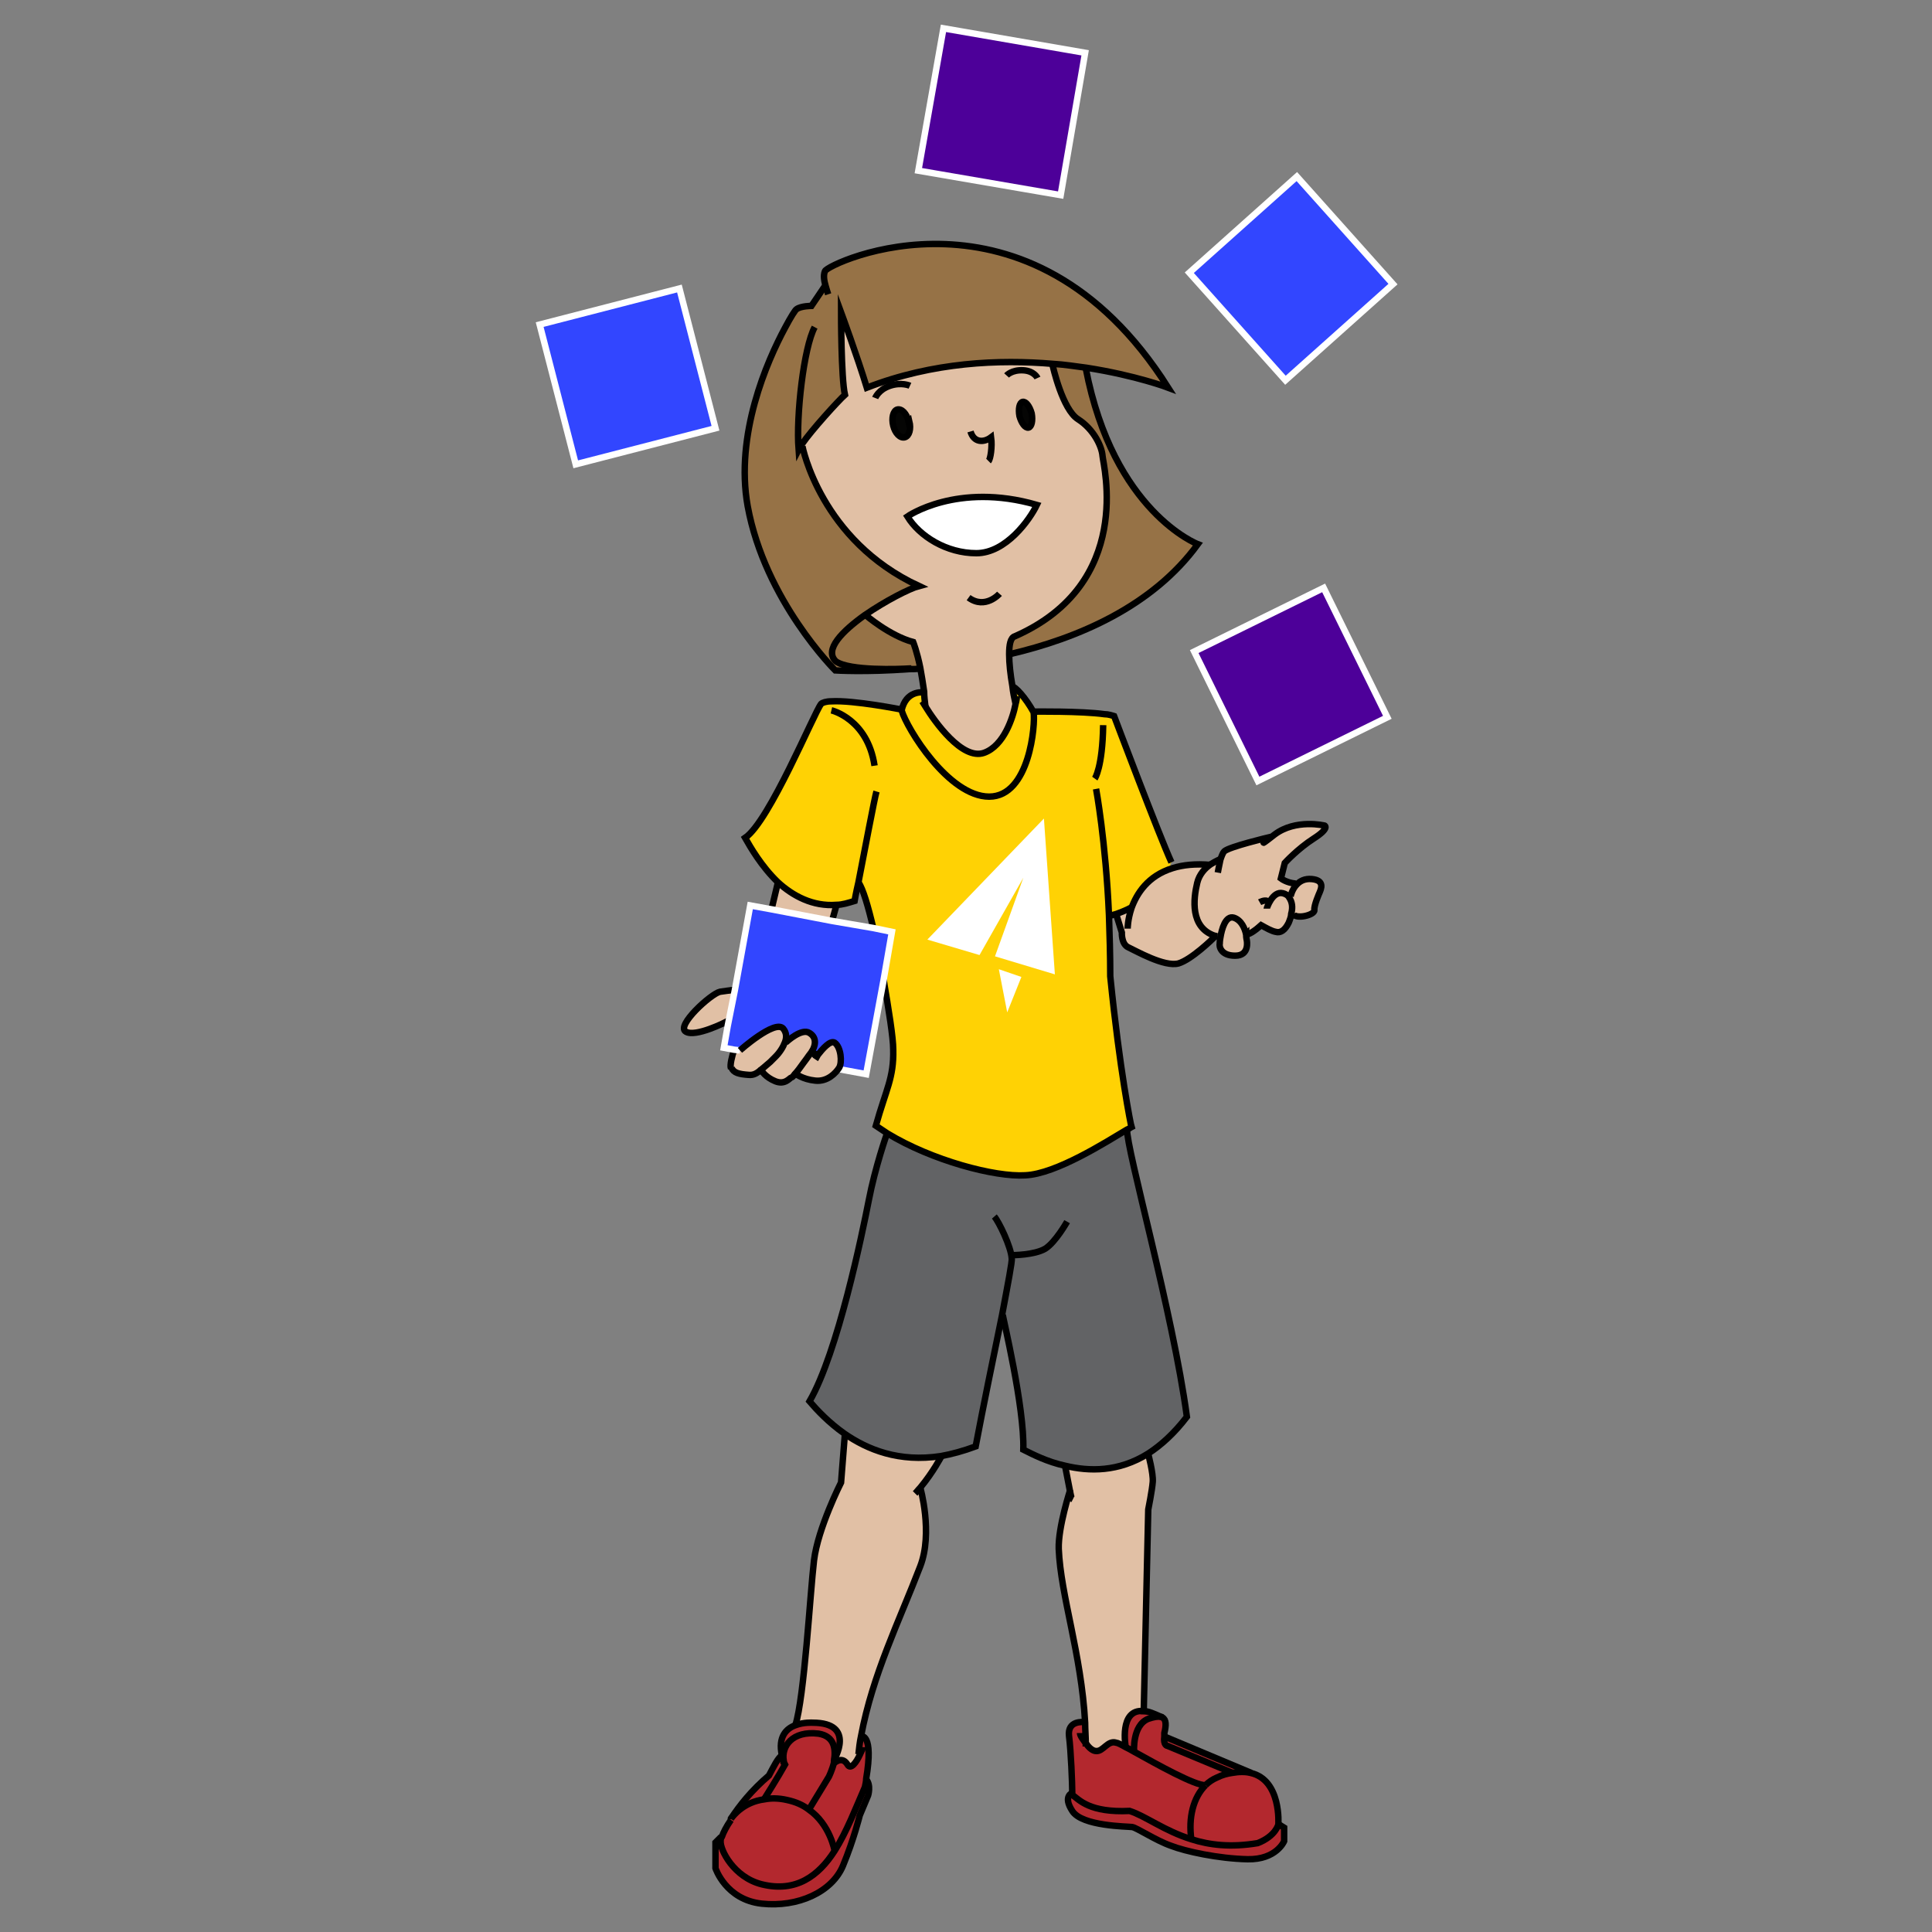 <?xml version="1.0" encoding="UTF-8"?><svg id="Layer_5" xmlns="http://www.w3.org/2000/svg" width="300" height="300" viewBox="0 0 300 300"><rect x="0" y="0" width="300" height="300" fill="#808080" stroke="none"/><defs><style>.cls-1{stroke:#fff;}.cls-1,.cls-2{fill:none;stroke-miterlimit:10;stroke-width:1px;}.cls-2{stroke:#000;}.cls-3{fill:#4d0099;}.cls-3,.cls-4,.cls-5,.cls-6,.cls-7,.cls-8,.cls-9,.cls-10,.cls-11{stroke-width:0px;}.cls-4{fill:#626365;}.cls-5{fill:#967246;}.cls-6{fill:#e1c0a5;}.cls-7{fill:#b3282e;}.cls-8{fill:#3246ff;}.cls-9{fill:#fff;}.cls-10{fill:#ffd204;}.cls-11{fill:#050504;}</style></defs><rect class="cls-8" x="189.2" y="32" width="22.4" height="22.4" transform="translate(22.3 144.7) rotate(-41.9)"/><rect class="cls-3" x="189.2" y="95.3" width="22.4" height="22.4" transform="translate(-26.4 99.4) rotate(-26.2)"/><path class="cls-6" d="m204,130.2c2.5-1.6,1.7-2,1.7-2,0,0-4.5-1.1-7.8,1.4-3.3,2.5-.8.4-.8.4,0,0-6.3,1.4-7,2.2-.3.3-.4.8-.6,1.3,0,0-.7.3-1.5.8-2.4-.2-4.3,0-5.9.5-3.9,1.2-5.6,3.9-6.4,6.2h0s-.9.5-2.3.9l.9,2.9s-.1,1.8,1,2.3c1.1.5,5.6,3.1,7.8,2.5,2-.6,5.2-3.7,5.7-4.2.2,0,.3.1.5.1h.4c0,.6-.1.9-.1.9,0,.5,0,2,2.4,1.9,2.3,0,1.8-2.4,1.8-2.4,0,0,0-.4-.1-.9h.1c.7,0,2.3-1.5,2.3-1.5.7.4,1.6.9,2.2,1,.8.1,1.5-.2,2-1.4.2-.5.4-.9.4-1.4h.2c.4.9,3.4.3,3.3-.5-.1-.8.8-2.7.8-2.7.2-.5,1-1.8-1.2-2.1-1.1-.1-1.8.3-2.3.8h-.1c-1.5-.3-2.3-1-2.3-1l.6-2.4s2-2.1,4.5-3.8Z"/><path class="cls-6" d="m166.2,231.3c-.4-1.5-.7-3.6-.7-3.6,3.7.9,8.3,1,12.9-1.9,0,0,.8,3,.7,4.3s-.7,4.3-.7,4.3c0,0-.6,27.2-.7,31.3-4-.4-2.8,5.6-2.8,5.6-.7-.4-1.3-.7-1.5-.7-1.3-.4-2.1,1.4-3.1,1.3-.5,0-1.1-.6-1.5-1.1,0-1.1,0-2.2-.1-3.3-.7-10.7-3.8-19.7-4.1-27-.1-3.5,1.8-9.2,1.8-9.2Z"/><path class="cls-4" d="m155.7,204.2c-1.3,6.3-3,14.6-4.1,20.4-1.9.8-3.7,1.2-5.4,1.5-6.5,1-11.4-.9-15-3.5-2.4-1.7-4.2-3.6-5.4-5,4.4-7.6,8.2-26.1,9.2-31.2,1-5.2,2.8-10.3,2.8-10.3,6.9,4.2,16.7,6.8,21.4,6.5,4.8-.3,12.6-5.2,15.8-7.1-.1,3.2,7,28.4,9.3,44.7-1.9,2.6-4,4.4-6,5.7-4.6,2.9-9.2,2.8-12.9,1.9-2.8-.7-5.1-1.8-6.5-2.5.1-6.6-3.2-20.6-3.2-21Z"/><path class="cls-6" d="m142.9,103.7c-.5-2.5-1.1-4-1.1-4-3.7-1.1-7.4-4.2-7.4-4.2,3.1-2.2,6.8-4,8.4-4.5-15.3-7.1-18.1-21.7-18.1-21.7l-.3-.2c1.5-2.2,5.7-6.8,6.7-7.7-.6-2.5-.6-12.8-.6-12.8,0,0,2.6,6.7,4,11.7,10.3-4,20.6-4.5,28.9-3.7.1.5,1.6,7.1,4,8.6,2.5,1.6,3.7,4.3,3.8,5.7.1,1.4,5,19.8-13.6,28-.7.2-.9,1.3-.9,2.8,0,1.4.2,3.2.5,4.9.1,1,.3,1.9.5,2.8h0c-.4,2.1-1.8,6.6-4.9,7.6-3.4,1.2-7.7-5-9.1-7.2,0-.8-.1-1.5-.2-2.3-.1-1.4-.4-2.7-.6-3.7Zm16.7-37.3c.5-.1.7-1.1.5-2.2-.2-1.1-.8-1.9-1.4-1.8s-.7,1.1-.5,2.2c.2,1.1.8,1.9,1.4,1.8Zm-8,19.4c4.6,0,8.3-5.2,9.4-7.5-12.5-3.5-20.1,1.8-20.1,1.8,1.9,3,6.1,5.7,10.7,5.7Zm-11.2-17.9c.7-.2,1-1.3.7-2.5-.3-1.2-1.1-2-1.8-1.9-.7.2-1,1.3-.6,2.5s1.1,2,1.8,1.8Z"/><polygon class="cls-3" points="168.5 8.2 164.7 30.3 142.6 26.5 146.5 4.4 168.5 8.2"/><path class="cls-11" d="m160.2,64.2c.2,1.1,0,2.1-.5,2.2s-1.1-.7-1.4-1.8c-.2-1.1,0-2.1.5-2.2s1.1.7,1.4,1.8Z"/><path class="cls-9" d="m161.1,78.3c-1.1,2.3-4.8,7.5-9.4,7.5s-8.8-2.6-10.7-5.7c0,0,7.7-5.4,20.1-1.8Z"/><path class="cls-6" d="m142.9,231s2,7,0,12.2c-3.3,8.6-7.4,16.8-9.2,26.4-.2.9-.3,1.9-.4,2.8h.2c-.5,1.2-1.4,2.5-1.9,1.6-.8-1.3-1.8-.5-2-.3h-.1c0-.1,0-.3,0-.4,0,0,3.5-5.8-3.3-5.8,0,0-1.4-.1-2.7.4,1.4-4.3,2.3-20.6,2.9-25.6.6-5.1,4.2-12.1,4.2-12.1l.6-7.6c3.6,2.5,8.5,4.5,15,3.5,0,0-1.3,2.5-3.3,4.9Z"/><path class="cls-11" d="m141.2,65.4c.3,1.2,0,2.3-.7,2.5-.7.2-1.5-.6-1.8-1.8s0-2.3.6-2.5c.7-.2,1.5.6,1.8,1.9Z"/><path class="cls-5" d="m168.6,57.1c7.7,1.2,12.7,3.1,12.7,3.1-21.6-34.1-52.8-19.3-53.3-18.1-.2.6,0,1.5.1,2.3l-2.1,3.1s-1.6,0-2.3.5c-.2.1-.9,1.2-1.8,2.9-2.8,5.2-7.8,16.6-5.8,27.7,2.7,14.7,13.6,25.5,13.6,25.5,0,0,4.7.3,11.5-.2.6,0,1.1,0,1.7-.1-.5-2.5-1.1-4-1.1-4-3.7-1.1-7.4-4.2-7.4-4.2,3.1-2.2,6.8-4,8.4-4.5-15.3-7.1-18.1-21.7-18.1-21.7l-.3-.2c1.5-2.2,5.7-6.8,6.7-7.7-.6-2.5-.6-12.8-.6-12.8,0,0,2.6,6.7,4,11.7,10.3-4,20.6-4.5,28.9-3.7.1.5,1.6,7.1,4,8.6,2.5,1.6,3.7,4.3,3.8,5.7.1,1.4,5,19.8-13.6,28-.7.2-.9,1.3-.9,2.8,10.8-2.5,22.3-7.5,29.3-17.1,0,0-13.1-5-17.4-27.3Z"/><path class="cls-10" d="m181.9,134c-1.8-3.9-8.9-22.7-8.9-22.7-.4-.1-.9-.3-1.5-.3-3.6-.5-10.9-.4-10.9-.4-1.2-2.2-2.9-4.1-3.4-4,.1,1,.3,1.9.5,2.8h0c-.4,2.1-1.8,6.6-4.9,7.6-3.4,1.2-7.7-5-9.1-7.2,0-.8-.1-1.5-.2-2.3-.3,0-2.8-.3-3.5,2.8,0,0-7.5-1.5-11-1.3-.8,0-1.4.2-1.6.4-1.1,1.4-8,18.2-11.8,20.8.8,1.4,2.5,4.4,5.1,6.9,2.3,2.1,5.4,3.8,9.1,3.5.9,0,1.8-.3,2.8-.6,0,0,.2-1.2.6-2.9.7,1,1.5,3.7,2.3,7.1h0s3,.6,3,.6l-1.4,7.5c.8,4.7,1.4,9.1,1.5,10.9.1,4.4-1.1,6.1-2.7,11.8.6.4,1.2.8,1.8,1.2,6.9,4.2,16.7,6.8,21.4,6.5,4.8-.3,12.6-5.2,15.8-7.1.3-.1.5-.3.7-.4,0-.3-1.8-8.6-3.3-23.4,0-3.3,0-6.6-.2-9.5.4,0,.8-.2,1.1-.3,1.5-.4,2.3-1,2.3-1h0c.8-2.2,2.5-5,6.4-6.1l-.2-.8Z"/><path class="cls-6" d="m129.9,140.5h0s-.7,2.5-.7,2.5l-9.4-1.7,1-4.3c2.3,2.1,5.4,3.8,9.1,3.5Z"/><path class="cls-7" d="m198.6,283.3s.5-6.9-4.3-8h0s-13.6-5.7-13.6-5.7c0-.2,0-.3,0-.5.3-1.2.2-2.1-.3-2.4,0,0-.1,0-.2-.1-1.1-.6-2-.8-2.7-.9-4-.4-2.8,5.6-2.8,5.6-.7-.4-1.3-.7-1.5-.7-1.3-.4-2.1,1.4-3.1,1.3-.5,0-1.1-.6-1.5-1.1,0-1.1,0-2.2-.1-3.3-.3,0-2.8-.3-2.5,2.2.3,2.3.5,7.4.5,8.8h0s-1.5.5,0,2.8c1.5,2.3,8.6,2.3,9.3,2.5.7.1,3.7,2.1,6,2.9,2.3.9,7.4,2,11.9,2.1,4.5.1,5.7-2.8,5.7-2.8v-2.1l-.8-.5Z"/><path class="cls-7" d="m133.7,269.6c-.2.9-.3,1.9-.4,2.8h.2c-.5,1.2-1.4,2.5-1.9,1.6-.8-1.3-1.8-.5-2-.3h-.1c0-.1,0-.3,0-.4,0,0,3.5-5.8-3.3-5.8,0,0-1.4-.1-2.7.4-1.4.5-2.7,1.8-2.1,4.6-.7.4-1.4,1.9-2.1,3.2-2.6,2.3-4.6,4.8-5.9,6.7,0,0,0,.1,0,.1-.7,1.1-1.1,2-1.4,2.6l-.9.9v4s1.6,4.9,7.2,5.5c5.6.6,10.9-1.8,12.6-5.9,1.7-4.1,2.6-7.8,2.6-7.8l1.3-3.1s.5-1.6-.3-2.5c1.3-7.1-.8-6.6-.8-6.6Z"/><path class="cls-8" d="m135.6,144.1l-6.4-1.2-9.4-1.7-3.3-.6-2.4,13.1-1,5.6-.6,3.4,1.5.3.9.2s5.4-4.8,6.7-3.4c.5.6.6,1.3.3,2.1h.1c.2-.2,2.5-2.2,3.7-1.5,1.3.8.8,2.2.4,2.8,0,.1-.3.4-.5.7.2,0,.6-.1.7-.2.2,0,.4.2.5.2.7-.9,1.9-2.3,2.6-1.9,1,.7,1.2,3.1.7,3.9,0,0,0,0,0,0l4.3.8,2.7-14.6,1.4-7.5-3-.6Z"/><path class="cls-6" d="m129.6,162c-.7-.5-1.9,1-2.6,1.9-.2,0-.4-.2-.5-.2-.2,0-.6.1-.7.2.2-.3.4-.6.5-.7.4-.6.9-2-.4-2.8-1.3-.7-3.5,1.3-3.7,1.5h-.1c.3-.8.2-1.6-.3-2.1-1.3-1.4-6.7,3.4-6.7,3.4l-.9-.2c-.3.9-.7,2.4-.5,2.9.3.7,1.2.9,2.6,1.1.9,0,1.5-.3,2.1-.9h0c-.1.3.7,1.3,2.2,1.9s2.2-.5,2.5-.6c0,0,.2-.2.5-.5,0,0,1.1,1,3.1,1.1,1.9.2,3.1-1.2,3.7-2,0,0,0,0,0,0,.5-.8.3-3.2-.7-3.9Z"/><path class="cls-6" d="m111.9,154c-1.4.3-6.9,5.3-5.3,6.2,1.6.9,6.2-1.5,6.2-1.5l.3.6,1-5.6c-.7,0-1.5.1-2.2.3Z"/><polygon class="cls-8" points="105.5 44.8 111.1 66.5 89.4 72.1 83.8 50.4 105.5 44.8"/><path class="cls-2" d="m113,159.3l-.3-.6s-4.7,2.4-6.2,1.5c-1.6-.9,3.9-5.9,5.3-6.2.6-.1,1.5-.2,2.2-.3"/><path class="cls-2" d="m113.5,165.9c-.2-.5.2-2,.5-2.9"/><line class="cls-2" x1="129.9" y1="140.5" x2="129.2" y2="143"/><path class="cls-2" d="m135.6,144.1c-.8-3.4-1.6-6.1-2.3-7.1"/><path class="cls-2" d="m170.2,122.5s1.5,8.1,2,19.6c.1,3,.2,6.2.2,9.5,1.5,14.8,3.2,23.1,3.3,23.4-.2.1-.4.3-.7.4-3.2,1.9-11,6.9-15.8,7.1-4.7.3-14.5-2.3-21.4-6.5-.6-.4-1.2-.8-1.8-1.2,1.6-5.7,2.8-7.4,2.7-11.8,0-1.9-.7-6.2-1.5-10.9"/><polygon class="cls-1" points="142.6 26.5 164.7 30.3 168.5 8.2 146.5 4.4 142.6 26.5"/><line class="cls-2" x1="120.8" y1="137" x2="119.8" y2="141.2"/><polyline class="cls-1" points="130.1 165.9 130.2 166 134.5 166.8 137.2 152.2 138.5 144.7 135.6 144.1 129.2 143 119.8 141.2 116.5 140.6 114.1 153.8 113 159.3 112.4 162.7 114 163 114.9 163.1"/><path class="cls-2" d="m128.6,45.7s-.2-.6-.4-1.3c-.2-.7-.4-1.6-.1-2.3.4-1.2,31.7-16,53.3,18.1,0,0-5-1.9-12.7-3.1-1.6-.2-3.4-.5-5.2-.6-8.3-.7-18.6-.3-28.9,3.7-1.5-4.9-4-11.7-4-11.7,0,0,0,10.2.6,12.8-1,.9-5.2,5.5-6.7,7.7-.2.3-.4.6-.5.8-.4-5.3.8-15.8,2.5-19"/><path class="cls-2" d="m156.4,101.6c.1,0,.2,0,.3,0,10.8-2.5,22.3-7.5,29.3-17.1,0,0-13.1-5-17.4-27.3"/><path class="cls-2" d="m128.1,44.4l-2.1,3.1s-1.6,0-2.3.5c-.2.1-.9,1.2-1.8,2.9-2.8,5.2-7.8,16.6-5.8,27.7,2.7,14.7,13.6,25.5,13.6,25.5,0,0,4.7.3,11.5-.2.6,0,1.1,0,1.7-.1,0,0,.2,0,.3,0"/><path class="cls-2" d="m124.6,69.3s2.8,14.6,18.1,21.7c-1.5.4-5.2,2.3-8.4,4.5-3.5,2.5-6.4,5.4-4.5,7.2,2.1,1.5,9.9,1.2,11.4,1.1.2,0,.3,0,.3,0"/><path class="cls-2" d="m163.4,56.5h0c.1.5,1.6,7.1,4,8.6,2.5,1.6,3.7,4.3,3.8,5.7.1,1.4,5,19.8-13.6,28-.7.2-.9,1.3-.9,2.8,0,1.4.2,3.2.5,4.9.1,1,.3,1.9.5,2.8"/><path class="cls-2" d="m134.4,95.5s3.7,3.2,7.4,4.2c0,0,.6,1.5,1.1,4,.2,1.1.4,2.3.6,3.7,0,.7.1,1.5.2,2.3h0"/><path class="cls-2" d="m155.2,92.2s-2.2,2.5-4.8.6"/><path class="cls-2" d="m143.5,107.5h0c-.3,0-2.8-.3-3.5,2.8.8,2.8,7.3,13.4,13.6,13.4s7.2-11.3,6.9-13.1c-1.2-2.2-2.9-4.1-3.4-4"/><path class="cls-2" d="m143.2,108.9s.2.3.5.8c1.4,2.3,5.7,8.4,9.1,7.2,3.1-1.1,4.5-5.5,4.9-7.6.2-.7.2-1.2.2-1.2"/><path class="cls-2" d="m140.1,110.2s-7.5-1.5-11-1.3c-.8,0-1.4.2-1.6.4-1.1,1.4-8,18.2-11.8,20.8.8,1.4,2.5,4.4,5.1,6.9,2.3,2.1,5.4,3.8,9.1,3.5.9,0,1.8-.3,2.8-.6,0,0,.2-1.2.6-2.9.9-4.6,2.5-13.1,2.8-14.1"/><path class="cls-2" d="m160.6,110.5s7.3-.1,10.9.4c.6,0,1.2.2,1.5.3,0,0,7.1,18.8,8.9,22.7"/><path class="cls-2" d="m175.1,144.2s0-1.4.6-3.2c.8-2.2,2.5-5,6.4-6.2,1.6-.5,3.5-.7,5.9-.5"/><path class="cls-2" d="m175.7,140.9s-.9.5-2.3,1c-.3.1-.7.2-1.1.3h-.3"/><path class="cls-2" d="m173.3,141.9l.9,2.9s-.1,1.8,1,2.3c1.1.5,5.6,3.1,7.8,2.5,2-.6,5.2-3.7,5.7-4.2h0"/><path class="cls-2" d="m189.1,135.5s.2-1.1.4-2c.2-.6.4-1.1.6-1.3.7-.7,7-2.2,7-2.2,0,0-2.5,2.2.8-.4,3.3-2.5,7.8-1.4,7.8-1.4,0,0,.8.4-1.7,2-2.5,1.6-4.5,3.8-4.5,3.8l-.6,2.4s.9.7,2.3.8"/><path class="cls-2" d="m189.5,133.4s-.7.3-1.5.8c-.9.6-1.8,1.6-2.1,2.9-.6,2.5-1.1,6.9,2.7,8.2.2,0,.3.1.5.1"/><path class="cls-2" d="m200.4,139.2s.2-1.1,1-1.9c.5-.5,1.2-.9,2.3-.8,2.1.2,1.4,1.6,1.2,2.1,0,0-.9,2-.8,2.7.1.8-2.9,1.5-3.3.6"/><path class="cls-2" d="m196.7,141.1c0-.1.9-2.8,2.5-2.4.4.1.8.3,1,.7.4.6.6,1.4.3,2.5,0,.4-.2.9-.4,1.4-.6,1.2-1.3,1.6-2,1.4-.6-.1-1.5-.6-2.2-1-.2-.1-.4-.2-.5-.3"/><path class="cls-2" d="m195.6,140.1s.7-.4,1.2-.2"/><path class="cls-2" d="m195.9,143.6s-1.5,1.4-2.3,1.5"/><path class="cls-2" d="m193.5,145.1c0,.5.1.9.1.9,0,0,.5,2.4-1.8,2.4s-2.5-1.5-2.4-1.9c0,0,0-.4.1-.9.2-1.3.8-3.5,2.1-3.1,1.2.4,1.7,1.7,1.9,2.6Z"/><path class="cls-2" d="m126.6,164.5s.2-.3.4-.7c.7-.9,1.9-2.3,2.6-1.9,1,.7,1.2,3.1.7,3.9,0,0,0,0,0,0-.5.8-1.8,2.2-3.7,2-2-.2-3.1-1.1-3.1-1.1"/><path class="cls-2" d="m122,161.9h0c.2-.2,2.5-2.3,3.7-1.5,1.3.8.8,2.2.4,2.8,0,.1-.3.4-.5.7s-.5.7-.8,1.1c-.5.7-1,1.4-1.4,1.8-.2.3-.4.5-.5.5-.3.1-1,1.2-2.5.6s-2.3-1.7-2.2-1.9"/><path class="cls-2" d="m114.9,163.1s5.4-4.8,6.7-3.4c.5.6.6,1.3.3,2.1-.3.8-.8,1.6-1.5,2.3-.3.3-.6.6-.8.8-.5.4-.9.8-1.3,1.1-.7.6-1.2,1-2.1.9-1.4-.1-2.3-.3-2.6-1.1"/><path class="cls-2" d="m137.7,176.1s-1.8,5.1-2.8,10.3c-1,5.1-4.8,23.6-9.2,31.2,1.2,1.4,3,3.3,5.4,5,3.6,2.5,8.5,4.5,15,3.5,1.7-.3,3.5-.8,5.4-1.5,1.1-5.8,2.8-14.1,4.1-20.4.9-4.8,1.6-8.4,1.5-8.8-.1-1.8-2-5.7-2.7-6.5"/><path class="cls-2" d="m157.2,194.9s3.4,0,5.1-1c1.6-1,3.4-4.2,3.4-4.2"/><path class="cls-2" d="m155.7,204.1h0c0,.4,3.4,14.4,3.2,21,1.4.7,3.7,1.9,6.5,2.5,3.7.9,8.3,1,12.9-1.9,2-1.3,4-3.1,6-5.7-2.2-16.3-9.4-41.5-9.3-44.7"/><path class="cls-2" d="m131.2,222.6l-.6,7.6s-3.6,7.1-4.2,12.1c-.6,5-1.5,21.3-2.9,25.6,0,0,0,.2,0,.3"/><path class="cls-2" d="m146.2,226.1s-1.3,2.5-3.3,4.9c-.3.3-.5.6-.8.9"/><path class="cls-2" d="m142.9,231s2,7,0,12.2c-3.3,8.6-7.4,16.8-9.2,26.4-.2.9-.3,1.9-.4,2.8"/><path class="cls-2" d="m178.3,225.8s.8,3,.7,4.3-.7,4.3-.7,4.3c0,0-.6,27.2-.7,31.3v.5"/><path class="cls-2" d="m165.4,227.7s.4,2.1.7,3.6.3,1.4.5,1.5"/><path class="cls-2" d="m166.2,231.3s-1.9,5.8-1.8,9.2c.3,7.3,3.5,16.2,4.1,27,0,1.1.1,2.2.1,3.3v.4"/><path class="cls-2" d="m113.5,282.4c1.3-2,3.2-4.4,5.9-6.7.7-1.3,1.4-2.8,2.1-3.2"/><path class="cls-2" d="m133.7,269.6s2-.5.8,6.6c0,.4-.1.8-.2,1.3-1.4,3.2-2.8,6.9-4.7,9.9-2.5,3.9-6,6.5-11.3,5.2-4.4-1.1-6.5-5.4-6.4-6.7,0-.2,0-.4.2-.7.2-.6.7-1.6,1.4-2.6"/><path class="cls-2" d="m129.6,287.4s-.7-4.1-4-6.4c-.9-.7-2-1.2-3.4-1.5-1.3-.3-2.5-.3-3.5-.1-3.2.4-4.8,2.5-5.2,3,0,0,0,.1,0,.1"/><path class="cls-2" d="m129.6,273.7h0c.2-.1,1.2-1,2,.3.5.9,1.4-.4,1.9-1.5.3-.6.5-1.1.5-1.2"/><path class="cls-2" d="m125.6,281l3.1-5.1s.5-1,.8-2.2c0-.1,0-.2,0-.3.3-1.8.1-3.8-2.4-4.2-4.1-.5-5.8,2-5.4,4.2,0,.2.1.4.2.6-1,1.8-3.2,5.3-3.2,5.3"/><path class="cls-2" d="m129.5,273.3s3.5-5.8-3.3-5.8c0,0-1.4-.1-2.7.4-1.4.5-2.7,1.8-2.1,4.6,0,.3.1.6.2.9s0,.2.1.4"/><path class="cls-2" d="m112,285.2l-.9.9v4s1.6,4.9,7.2,5.5c5.6.6,10.9-1.8,12.6-5.9,1.7-4.1,2.6-7.8,2.6-7.8l1.3-3.1s.5-1.6-.3-2.5"/><path class="cls-2" d="m187.2,277.2c-1.9,1.9-2.7,5-2.2,8.5"/><path class="cls-2" d="m168.5,267.4h0c-.3,0-2.8-.3-2.5,2.2.3,2.3.5,7.4.5,8.8,0,.2,0,.3,0,.3,1.1.8,2.7,2.8,8.9,2.5,2.5.8,5.4,3.1,9.6,4.4,2.8.9,6.1,1.3,10.3.6,2.8-1.1,3.2-2.9,3.2-2.9,0,0,.5-6.9-4.3-8-.8-.2-1.8-.2-2.9,0-.7.1-1.5.3-2.3.7-.7.3-1.3.7-1.8,1.2"/><path class="cls-2" d="m167.7,269.1c0,.4.5,1.1,1,1.7.4.6,1,1.1,1.5,1.1,1.1.1,1.8-1.7,3.1-1.3.2,0,.8.3,1.5.7.4.2.8.4,1.3.7,3.6,2,9.5,5.3,11.1,5.2h0"/><path class="cls-2" d="m176.1,272s-.3-4.1,2.2-5.1c.9-.3,1.5-.4,2-.3,0,0,.1,0,.2.1.6.3.6,1.2.3,2.4,0,.2,0,.4,0,.5-.2,1.5.5,1.5.5,1.5l10.1,4.2"/><path class="cls-2" d="m174.8,271.3s-1.1-6,2.8-5.6c.7,0,1.6.4,2.7.9,0,0,.1,0,.2.1"/><line class="cls-2" x1="180.7" y1="269.6" x2="194.3" y2="275.3"/><path class="cls-2" d="m198.6,283.3l.8.5v2.1s-1.2,2.9-5.7,2.8c-4.5-.1-9.6-1.2-11.9-2.1-2.3-.8-5.3-2.8-6-2.9-.7-.1-7.8-.1-9.3-2.5-1.5-2.3,0-2.8,0-2.8"/><path class="cls-2" d="m129.1,110.3s5.6,1.3,6.7,8.6"/><path class="cls-2" d="m170,120.9s1.2-1.7,1.3-8.3"/><path class="cls-2" d="m127,163.8c-.2,0-.4-.2-.5-.2-.2,0-.6.1-.7.2"/><rect class="cls-1" x="189.2" y="95.3" width="22.4" height="22.4" transform="translate(-26.4 99.2) rotate(-26.2)"/><polygon class="cls-1" points="111.1 66.5 89.4 72.1 83.8 50.4 105.5 44.8 111.1 66.5"/><rect class="cls-1" x="189.2" y="32" width="22.4" height="22.4" transform="translate(22.3 144.6) rotate(-41.8)"/><path class="cls-2" d="m141.2,65.4c.3,1.2,0,2.3-.7,2.5-.7.2-1.5-.6-1.8-1.8s0-2.3.6-2.5c.7-.2,1.5.6,1.8,1.9Z"/><path class="cls-2" d="m160.2,64.2c.2,1.1,0,2.1-.5,2.2s-1.1-.7-1.4-1.8c-.2-1.1,0-2.1.5-2.2s1.1.7,1.4,1.8Z"/><path class="cls-2" d="m156.3,58.3s.8-.9,2.6-.8c1.7.1,2.2,1.2,2.2,1.2"/><path class="cls-2" d="m141.3,59.9s-1.3-.6-3.1,0c-1.8.6-2.3,1.9-2.3,1.9"/><path class="cls-2" d="m150.7,67c.5,1.7,2,1.8,3.2.9.2,1.5-.1,3.4-.4,3.7"/><path class="cls-2" d="m140.9,80.2s7.7-5.4,20.1-1.8c-1.1,2.3-4.8,7.5-9.4,7.5s-8.8-2.6-10.7-5.7Z"/><polyline class="cls-9" points="144 145.9 162.1 127.1 163.8 151.3 154.5 148.5 158.9 136.3 152.1 148.3"/><polyline class="cls-9" points="155.1 150.5 158.6 151.7 156.4 157.2"/></svg>
